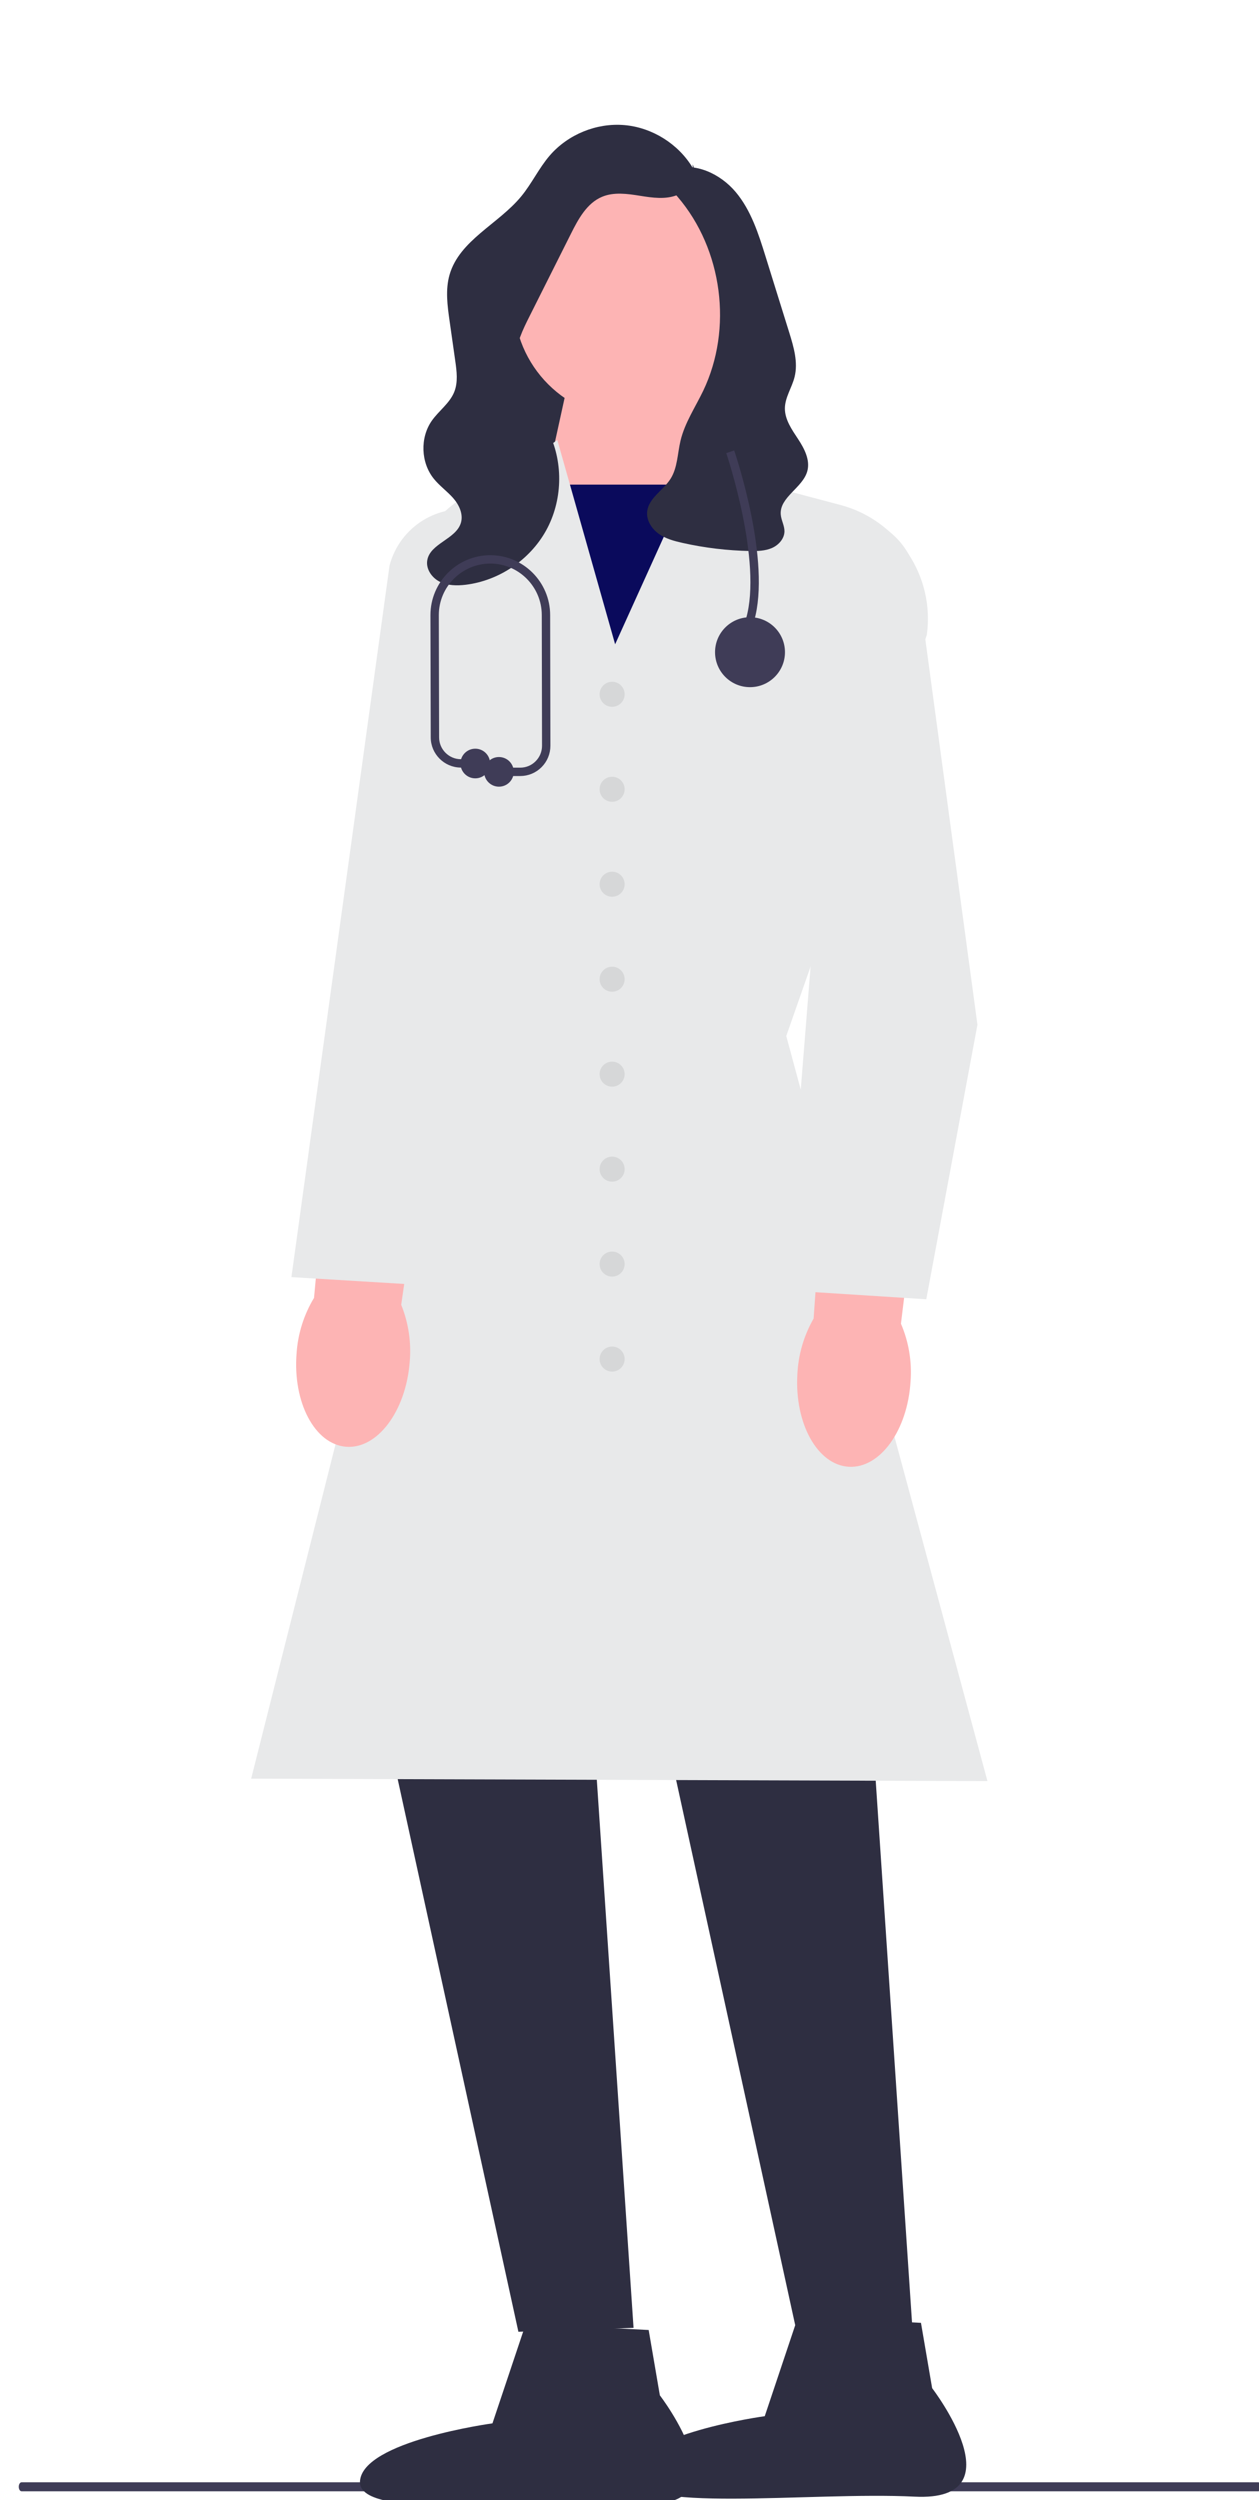 <?xml version="1.0"?>
<svg width="300.68" height="596.951" xmlns="http://www.w3.org/2000/svg" xmlns:svg="http://www.w3.org/2000/svg">
 <!-- Created with SVG-edit - https://github.com/SVG-Edit/svgedit-->
 <g class="layer">
  <title>Layer 1</title>
  <path d="m4.48,593.75c0,0.6 0.3,1.08 0.67,1.08l295.34,0c0.37,0 0.67,-0.48 0.67,-1.08c0,-0.59 -0.3,-1.07 -0.67,-1.07l-295.34,0c-0.37,0 -0.67,0.48 -0.67,1.07z" fill="#3f3c57" id="svg_31"/>
  <g id="svg_7">
   <polygon fill="#2e2e41" id="svg_8" points="121.398,72.315 158.705,51.877 158.705,110.271 115.558,110.271 121.398,72.315 "/>
   <polygon fill="#fdb4b4" id="svg_9" points="166.704,85.334 170.147,114.002 145.332,163.417 129.93,117.425 137.171,84.382 166.704,85.334 "/>
   <rect fill="#0a0a5c" height="51.77" id="svg_10" width="42.85" x="128.58" y="115.71"/>
   <polygon fill="#2e2e41" id="svg_11" points="206.776,389.865 217.963,556.739 190.462,557.672 154.104,391.264 206.776,389.865 "/>
   <polygon fill="#2e2e41" id="svg_12" points="140.12,388.933 151.307,555.807 123.805,556.739 87.447,390.331 140.12,388.933 "/>
   <path d="m235.83,425.26l-0.65,0l-175.2,-0.58l0.16,-0.62l45.04,-178.46l-11.28,-90.06c-2.14,-17.07 6.99,-33.2 22.73,-40.14l5.68,-2.51l10.79,-7.84l13.81,48.78l22.11,-48.82l9.73,9.74l21.97,5.82c13.69,3.63 22.56,16.95 20.63,30.99l-0.02,0.09l-33.55,95.71l48.05,177.9z" fill="#e8e9ea" id="svg_13"/>
   <path d="m125.57,554.84l29.35,1.48l2.67,15.6s20.87,27.16 -4.2,25.9s-67.91,4.32 -67.42,-5.33s31.64,-13.88 31.64,-13.88l7.96,-23.77l0,0l0,0z" fill="#2e2e41" id="svg_14"/>
   <path d="m190.6,553.13l29.35,1.48l2.67,15.6s20.87,27.16 -4.2,25.9s-67.9,4.32 -67.42,-5.33s31.64,-13.88 31.64,-13.88l7.96,-23.77l0,0l0,0z" fill="#2e2e41" id="svg_15"/>
   <path d="m217.47,329.75l0,0c-0.68,11.74 -7.29,20.9 -14.76,20.46c-7.46,-0.43 -12.96,-10.3 -12.28,-22.04c0.21,-4.69 1.54,-9.27 3.88,-13.34l3.52,-49.69l23.28,2.15l-5.94,48.76c1.85,4.32 2.64,9.02 2.3,13.7l0,0z" fill="#fdb4b4" id="svg_16"/>
   <path d="m97.84,325.29l0,0c-0.94,11.72 -7.74,20.74 -15.2,20.14s-12.74,-10.57 -11.81,-22.3c0.31,-4.68 1.74,-9.23 4.17,-13.25l4.57,-49.6l23.23,2.64l-6.98,48.62c1.76,4.36 2.45,9.07 2.02,13.75l0,0l0,0z" fill="#fdb4b4" id="svg_17"/>
   <path d="m221.22,310.22l-33.81,-2.16l0.04,-0.51l6.76,-84.54l-10.79,-79.51c-0.67,-4.95 0.68,-9.82 3.82,-13.71c3.13,-3.9 7.6,-6.26 12.58,-6.66l0,0c9.54,-0.75 18,6.06 19.28,15.54l14.34,106.01l-0.02,0.08l-12.2,65.46z" fill="#e8e9ea" id="svg_18"/>
   <path d="m103.46,306.98l-33.86,-2.05l0.07,-0.53l23.36,-169.37c2.45,-9.3 11.7,-15.03 21.06,-13.09c4.9,1.01 9.04,3.91 11.67,8.16s3.37,9.25 2.09,14.08l-24.39,162.8z" fill="#e8e9ea" id="svg_19"/>
   <circle cx="146.19" cy="165.77" fill="#d6d7d8" id="svg_20" r="2.99"/>
   <circle cx="146.19" cy="188.45" fill="#d6d7d8" id="svg_21" r="2.99"/>
   <circle cx="146.19" cy="211.12" fill="#d6d7d8" id="svg_22" r="2.99"/>
   <circle cx="146.19" cy="233.8" fill="#d6d7d8" id="svg_23" r="2.99"/>
   <circle cx="146.19" cy="256.47" fill="#d6d7d8" id="svg_24" r="2.99"/>
   <circle cx="146.19" cy="279.15" fill="#d6d7d8" id="svg_25" r="2.99"/>
   <circle cx="146.19" cy="301.82" fill="#d6d7d8" id="svg_26" r="2.99"/>
   <circle cx="146.19" cy="324.5" fill="#d6d7d8" id="svg_27" r="2.99"/>
   <circle cx="150.73" cy="71.95" fill="#fdb4b4" id="svg_28" r="28.01"/>
   <path d="m165.42,39.25c1.34,2.73 -0.79,6.14 -3.61,7.29s-6,0.68 -9,0.2s-6.19,-0.93 -9,0.24c-3.64,1.51 -5.69,5.3 -7.45,8.82c-3.3,6.57 -6.59,13.14 -9.89,19.71c-1.61,3.2 -3.26,6.56 -3.29,10.15c-0.05,6.59 5.17,11.85 7.99,17.81c3.42,7.26 3.14,16.15 -0.74,23.18c-3.88,7.02 -11.25,12 -19.22,12.97c-2.09,0.25 -4.31,0.22 -6.2,-0.73s-3.32,-3.03 -2.97,-5.11c0.68,-4.07 6.9,-5.02 8.05,-8.99c0.59,-2.07 -0.46,-4.29 -1.89,-5.9s-3.22,-2.88 -4.58,-4.56c-3.13,-3.86 -3.34,-9.81 -0.49,-13.88c1.68,-2.39 4.28,-4.17 5.36,-6.88c0.92,-2.31 0.59,-4.91 0.24,-7.38c-0.45,-3.16 -0.9,-6.33 -1.35,-9.5c-0.53,-3.7 -1.04,-7.52 -0.01,-11.11c2.38,-8.22 11.66,-12.08 17.1,-18.68c2.53,-3.06 4.23,-6.75 6.82,-9.76c4.36,-5.06 11.21,-7.85 17.86,-7.27c6.64,0.58 12.91,4.52 16.32,10.25" fill="#2e2e41" id="svg_29"/>
   <path d="m160.99,39.77c-1.37,0.49 -1.87,2.27 -1.48,3.67c0.39,1.4 1.43,2.51 2.37,3.61c10.68,12.5 13.16,31.41 6.07,46.24c-1.89,3.94 -4.4,7.65 -5.42,11.91c-0.74,3.09 -0.7,6.49 -2.41,9.16c-1.75,2.73 -5.21,4.56 -5.56,7.78c-0.22,2.07 1.04,4.07 2.73,5.29s3.76,1.76 5.78,2.21c5.28,1.18 10.67,1.82 16.07,1.92c1.76,0.03 3.58,-0.01 5.2,-0.71s2.99,-2.23 3.01,-3.99c0.01,-1.38 -0.79,-2.66 -0.89,-4.04c-0.3,-4.14 5.26,-6.34 6.35,-10.34c0.71,-2.63 -0.69,-5.34 -2.19,-7.62c-1.5,-2.28 -3.2,-4.68 -3.17,-7.4c0.04,-2.61 1.68,-4.91 2.31,-7.44c0.88,-3.51 -0.2,-7.17 -1.27,-10.62c-0.91,-2.93 -1.83,-5.86 -2.74,-8.79c-0.97,-3.12 -1.94,-6.23 -2.91,-9.35c-1.69,-5.44 -3.47,-11.04 -7.13,-15.4c-3.67,-4.37 -9.74,-7.23 -15.15,-5.44" fill="#2e2e41" id="svg_30"/>
  </g>
  <g id="svg_1">
   <path d="m180.08,148.32l-1.92,-0.56c4,-13.72 -4.62,-39.31 -4.71,-39.57l1.89,-0.64c0.37,1.07 8.92,26.45 4.74,40.77z" fill="#3f3c57" id="svg_2"/>
   <circle cx="179.12" cy="155.72" fill="#3f3c57" id="svg_3" r="8.35"/>
   <path d="m124.23,185.29l-5.07,0c-0.55,0 -1,-0.44 -1,-1s0.45,-1 1,-1l5.07,0c1.4,0 2.71,-0.54 3.69,-1.53c0.99,-0.99 1.53,-2.3 1.53,-3.7l-0.06,-31.2c0,-6.78 -5.52,-12.3 -12.29,-12.3s-12.3,5.52 -12.3,12.3l0.07,29.21c0,2.84 2.32,5.18 5.17,5.2l3.48,0.03c0.55,0 1,0.45 0.99,1.01c0,0.55 -0.45,0.99 -1,0.99l0,0l-3.48,-0.03c-3.94,-0.03 -7.16,-3.26 -7.16,-7.2l-0.07,-29.21c0,-7.88 6.41,-14.3 14.3,-14.3c7.88,0 14.29,6.42 14.29,14.3l0.06,31.2c0,1.93 -0.75,3.75 -2.11,5.11c-1.36,1.37 -3.18,2.12 -5.11,2.12z" fill="#3f3c57" id="svg_4"/>
   <circle cx="113.51" cy="182.3" fill="#3f3c57" id="svg_5" r="3.54"/>
   <circle cx="119.16" cy="184.29" fill="#3f3c57" id="svg_6" r="3.54"/>
  </g>
 </g>
</svg>